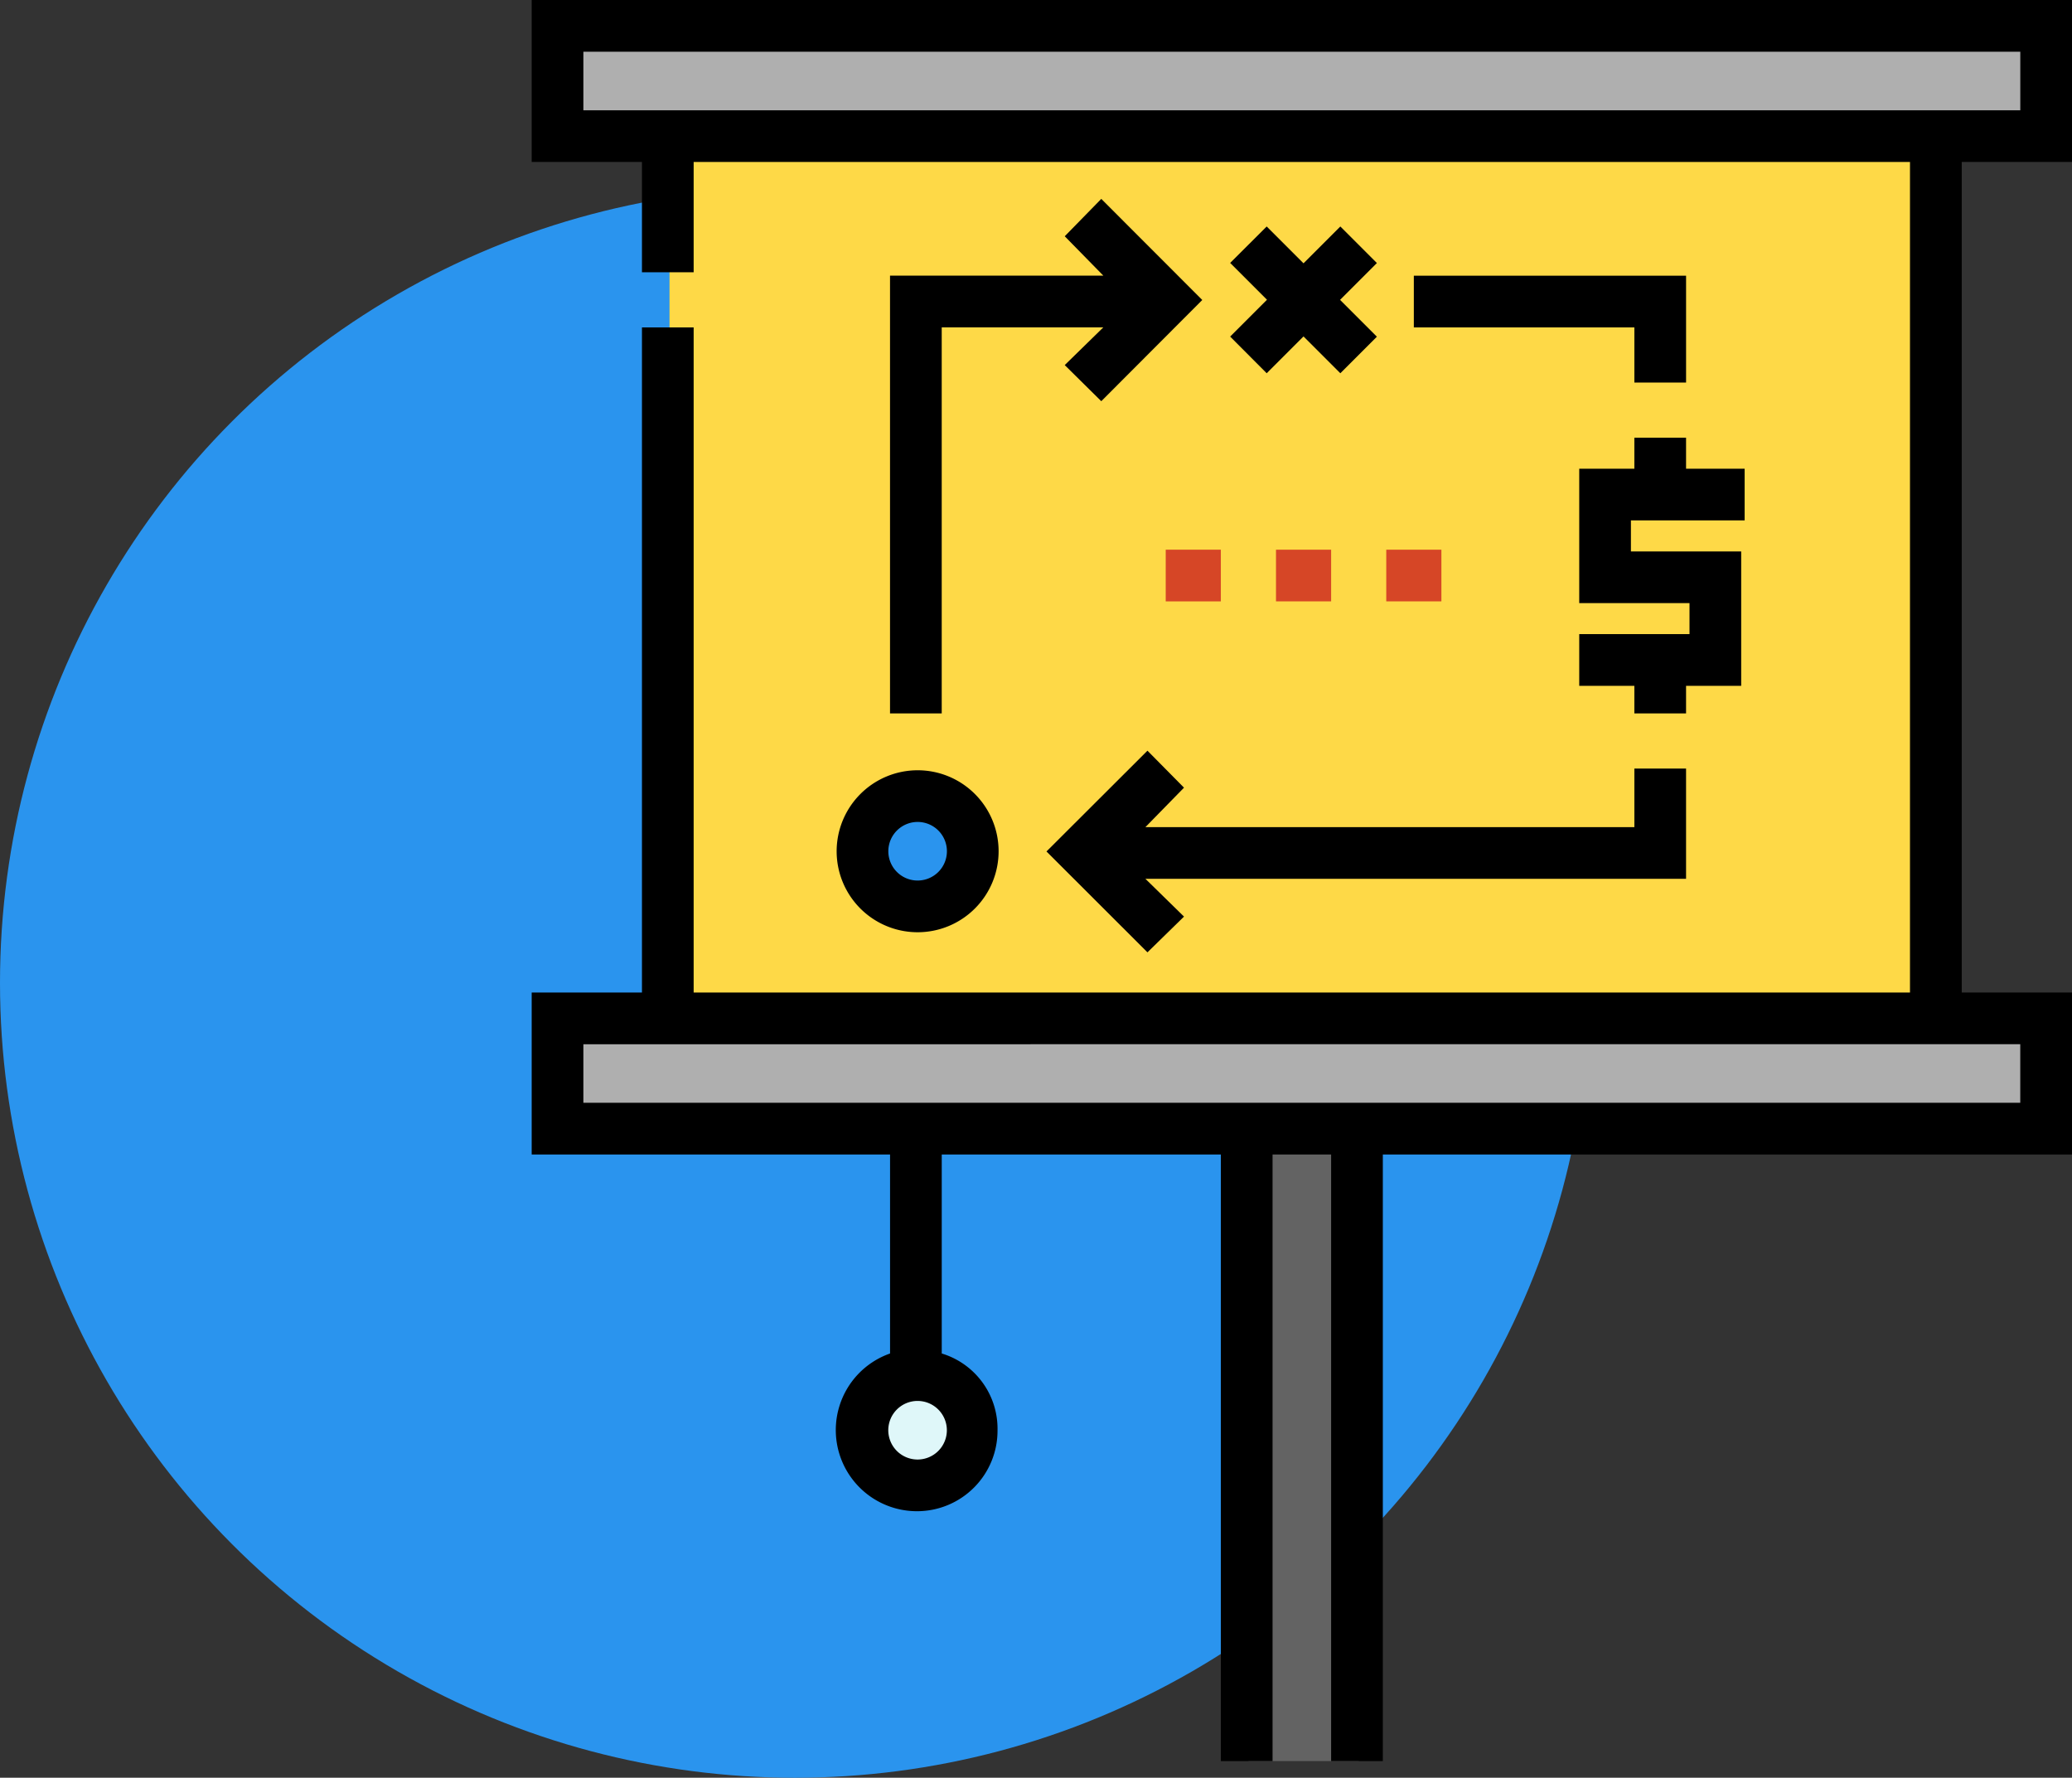 <svg xmlns="http://www.w3.org/2000/svg" width="163.193" height="140" viewBox="0 0 163.193 140">
  <rect x="0" y="0" width="163.193" height="140" fill="#333333" stroke="none"/>
  <g id="Grupo_82199" data-name="Grupo 82199" transform="translate(-285.295 -5613.07)">
    <circle id="Elipse_4680" data-name="Elipse 4680" cx="62.606" cy="62.606" r="62.606" transform="translate(285.295 5627.859)" fill="#2a94ee"/>
    <g id="estrategia-2" transform="translate(327.171 5613.07)">
      <path id="Trazado_140324" data-name="Trazado 140324" d="M208.406,327.641h8.685v49.938h-8.685Zm0,0" transform="translate(-151.955 -238.892)" fill="#636363"/>
      <path id="Trazado_140326" data-name="Trazado 140326" d="M40.078,39.078h99.876v69.479H40.078Zm0,0" transform="translate(-29.222 -28.493)" fill="#fed947"/>
      <path id="Trazado_140328" data-name="Trazado 140328" d="M8.016,7.016H125.261V15.7H8.016Zm0,0" transform="translate(-5.844 -5.115)" fill="#afafaf"/>
      <path id="Trazado_140330" data-name="Trazado 140330" d="M8.016,295.578H125.261v8.685H8.016Zm0,0" transform="translate(-5.844 -215.514)" fill="#afafaf"/>
      <path id="Trazado_140332" data-name="Trazado 140332" d="M104.872,404.124a4.342,4.342,0,1,1-4.342-4.342A4.343,4.343,0,0,1,104.872,404.124Zm0,0" transform="translate(-70.133 -291.491)" fill="#dff7f9"/>
      <g id="Grupo_82112" data-name="Grupo 82112" transform="translate(26.055 43.289)">
        <path id="Trazado_140333" data-name="Trazado 140333" d="M104.872,235.8a4.342,4.342,0,1,1-4.342-4.342A4.343,4.343,0,0,1,104.872,235.8Zm0,0" transform="translate(-96.188 -212.048)" fill="#2a94ee"/>
        <path id="Trazado_140334" data-name="Trazado 140334" d="M184.359,159.813H188.7v4.07h-4.342Zm0,0" transform="translate(-160.476 -159.813)" fill="#d64626"/>
        <path id="Trazado_140335" data-name="Trazado 140335" d="M216.422,159.813h4.342v4.07h-4.342Zm0,0" transform="translate(-183.854 -159.813)" fill="#d64626"/>
        <path id="Trazado_140336" data-name="Trazado 140336" d="M248.484,159.813h4.342v4.07h-4.342Zm0,0" transform="translate(-207.231 -159.813)" fill="#d64626"/>
      </g>
      <path id="Trazado_140337" data-name="Trazado 140337" d="M121.317,12.756V0H0V12.756H8.685v8.685h4.072V12.756h95.8V78.164h-95.8V25.784H8.685v52.38H0V90.92H28.226v15.669a6.391,6.391,0,0,0,2.137,12.421,6.342,6.342,0,0,0,6.327-6.378,6.191,6.191,0,0,0-4.393-6.043V90.92H54.28v47.767h4.072V90.92h4.613v47.767h4.072V90.92h54.28V78.164h-8.685V12.756ZM32.7,112.632a2.307,2.307,0,1,1-2.307-2.307A2.309,2.309,0,0,1,32.7,112.632Zm84.542-30.4v4.613H4.072V82.235ZM4.072,8.685V4.072H117.245V8.685Zm0,0"/>
      <path id="Trazado_140338" data-name="Trazado 140338" d="M88.672,230.316a6.378,6.378,0,1,0,6.378-6.378A6.386,6.386,0,0,0,88.672,230.316Zm6.378-2.308a2.307,2.307,0,1,1-2.307,2.308A2.31,2.31,0,0,1,95.05,228.008Zm0,0" transform="translate(-64.653 -163.279)"/>
      <path id="Trazado_140339" data-name="Trazado 140339" d="M104.2,98.353h4.072v-30.4H121l-3.039,2.971,2.878,2.844,7.954-7.97-7.954-7.962-2.878,2.943,3.039,3.1H104.2Zm0,0" transform="translate(-75.977 -42.173)"/>
      <path id="Trazado_140340" data-name="Trazado 140340" d="M205.972,77.388l2.9-2.9,2.9,2.9,2.878-2.879-2.9-2.9,2.9-2.9-2.878-2.879-2.9,2.9-2.9-2.9L203.094,68.7l2.9,2.9-2.9,2.9Zm0,0" transform="translate(-148.081 -47.994)"/>
      <path id="Trazado_140341" data-name="Trazado 140341" d="M160.518,221.162l-2.878-2.912-7.953,7.936,7.953,7.944,2.878-2.815-3.039-2.975h42.582v-8.685H195.99v4.613h-38.51Zm0,0" transform="translate(-109.141 -159.132)"/>
      <path id="Trazado_140342" data-name="Trazado 140342" d="M256.5,84.228h17.37V88.57h4.072V80.156H256.5Zm0,0" transform="translate(-187.021 -58.444)"/>
      <path id="Trazado_140343" data-name="Trazado 140343" d="M317.621,133.764v-4.072h-4.613V127.25h-4.072v2.442h-4.342v10.585h8.685v2.442h-8.685v4.072h4.342v2.171h4.072v-2.171h4.342V136.206h-8.685v-2.442Zm0,0" transform="translate(-222.088 -92.781)"/>
    </g>
  </g>
</svg>
